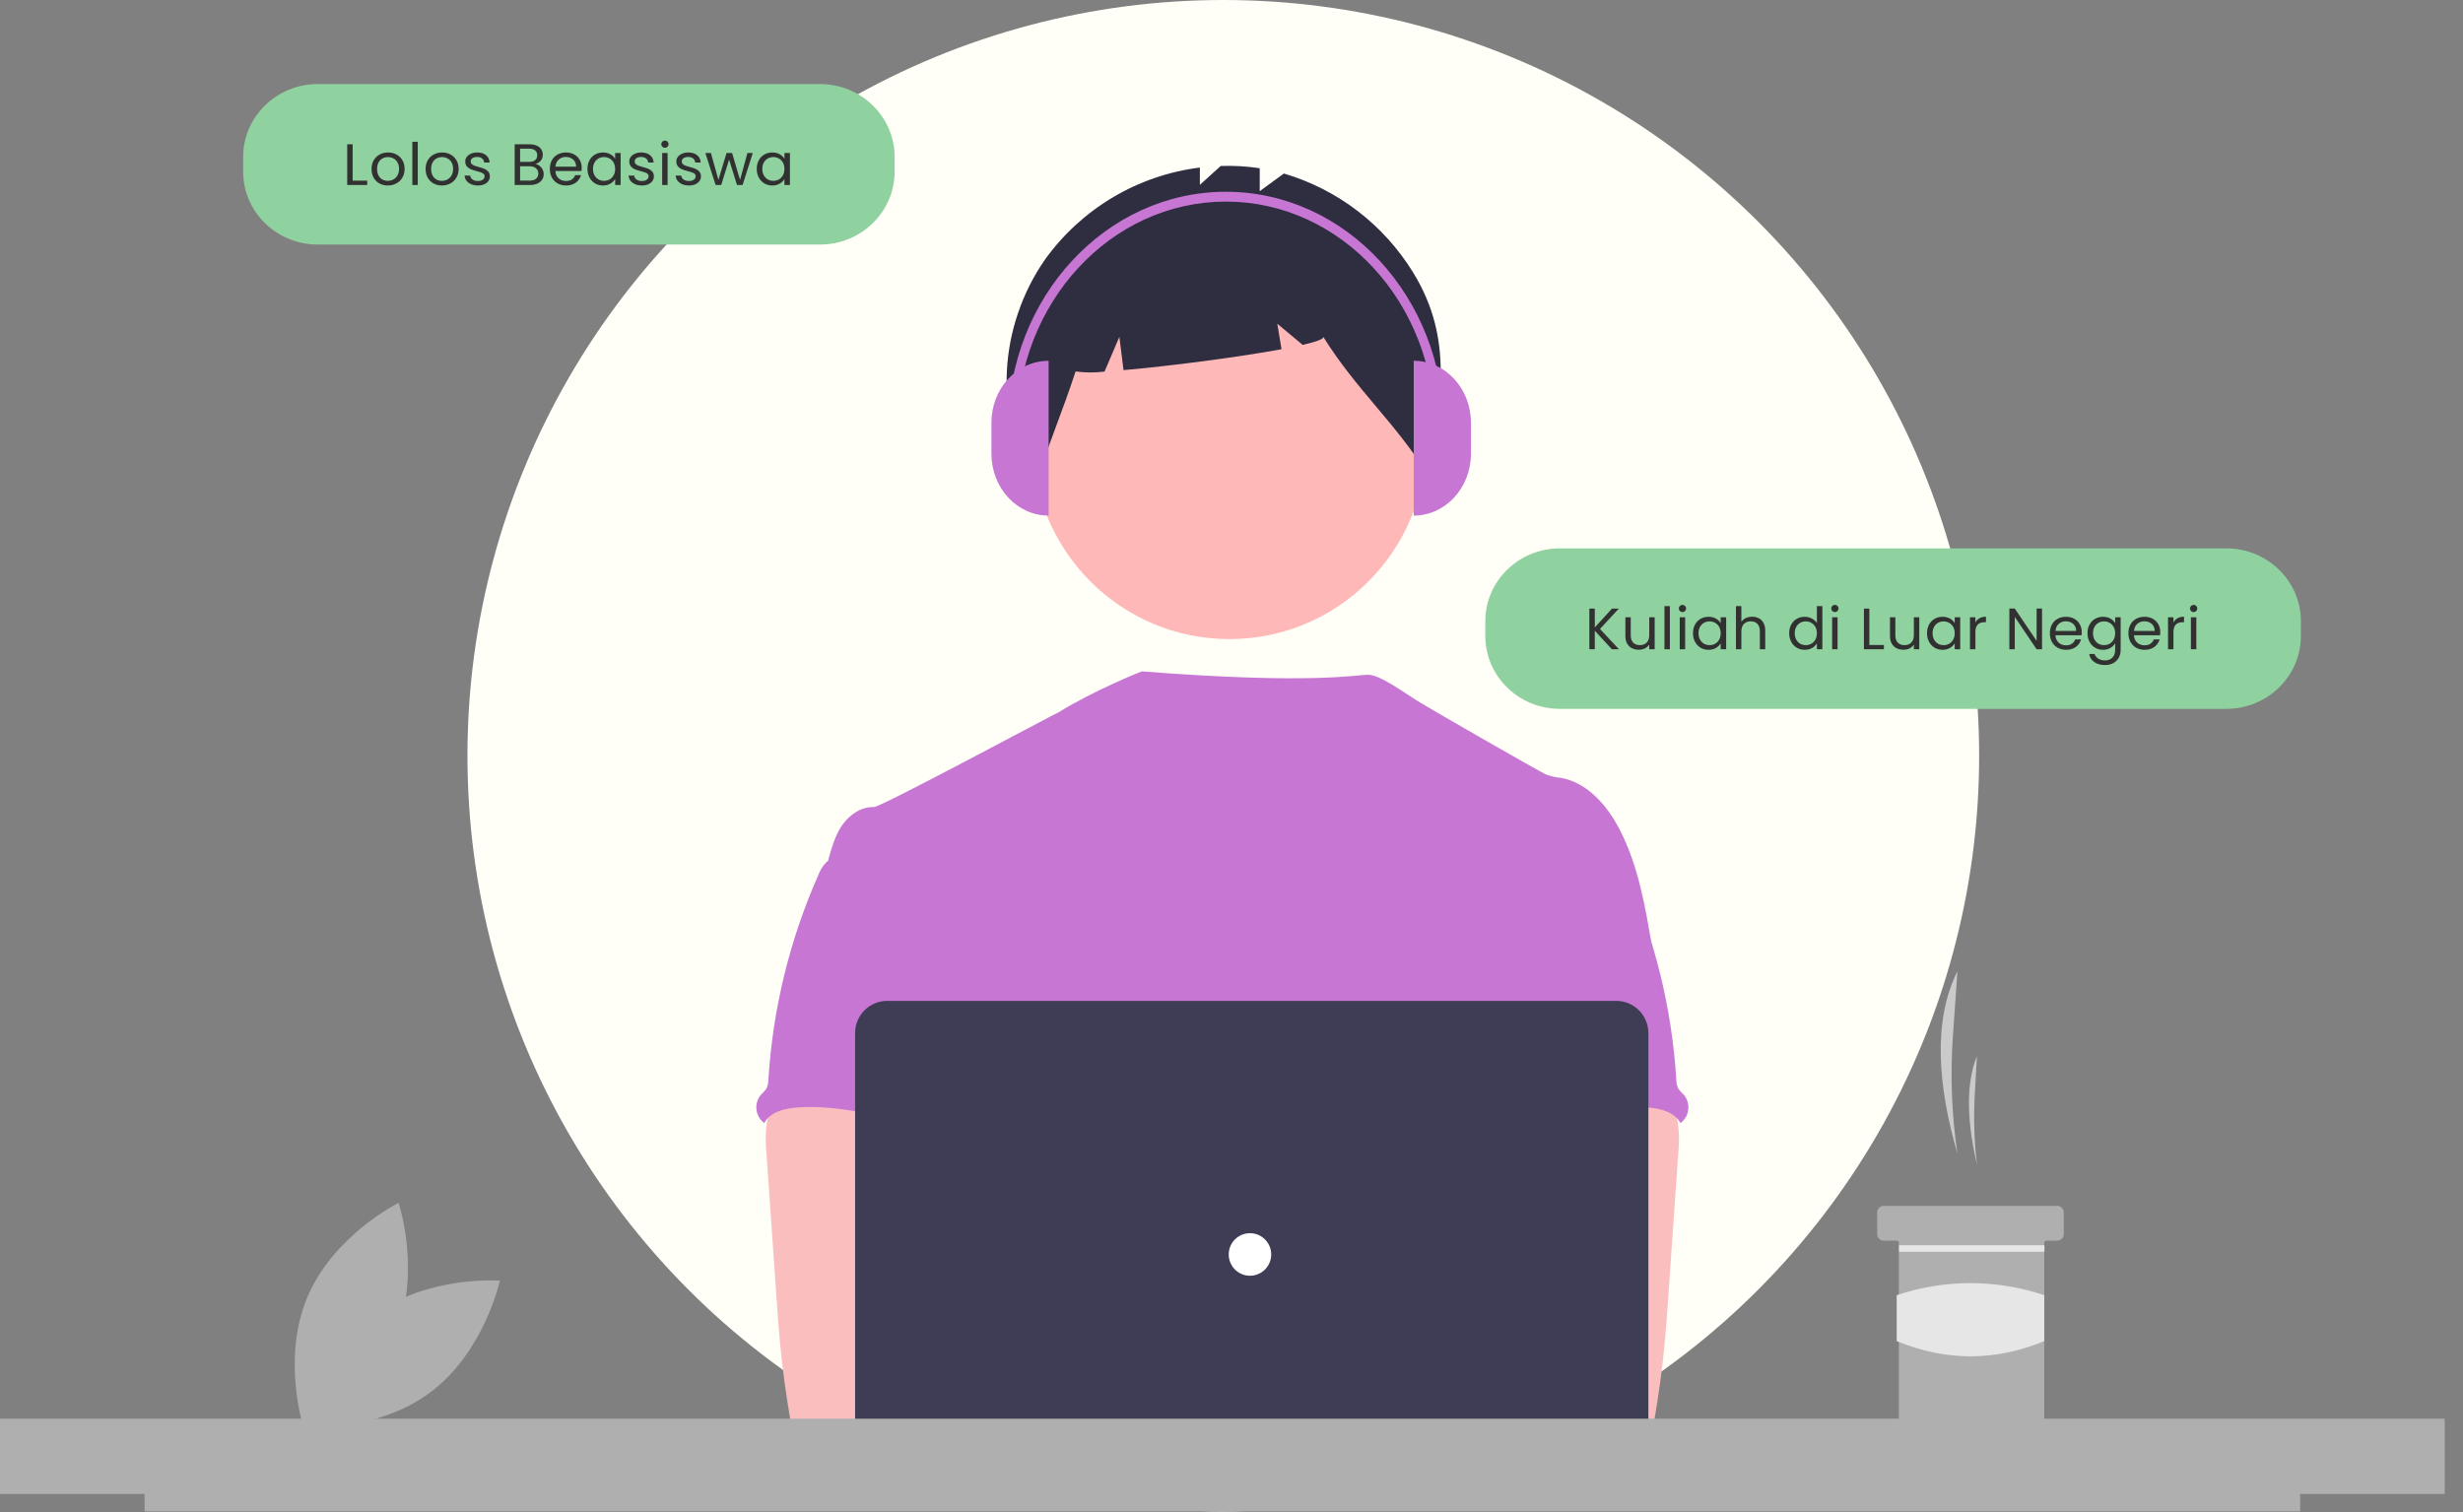 <svg width="723" height="444" viewBox="0 0 723 444" fill="none" xmlns="http://www.w3.org/2000/svg">
<rect x="0" y="0" width="723" height="444" fill="#808080" stroke="none"/>
<circle cx="359.094" cy="221.875" r="221.875" fill="#FFFEF7"/>
<mask id="mask0_744_1961" style="mask-type:alpha" maskUnits="userSpaceOnUse" x="137" y="0" width="444" height="444">
<circle cx="359.094" cy="221.875" r="221.875" fill="#FFFEF7"/>
</mask>
<g mask="url(#mask0_744_1961)">
</g>
<path d="M240.717 24.68H93.274C81.18 24.68 71.376 34.269 71.376 46.098V50.382C71.376 62.211 81.18 71.8 93.274 71.8H240.717C252.811 71.8 262.614 62.211 262.614 50.382V46.098C262.614 34.269 252.811 24.68 240.717 24.68Z" fill="#90D29F"/>
<path d="M103.516 53.041H107.79V54.309H101.922V42.366H103.516V53.041ZM113.845 54.463C112.946 54.463 112.128 54.263 111.393 53.864C110.669 53.464 110.096 52.898 109.676 52.167C109.267 51.425 109.063 50.568 109.063 49.597C109.063 48.638 109.273 47.792 109.693 47.061C110.126 46.319 110.709 45.753 111.445 45.365C112.181 44.965 113.004 44.765 113.915 44.765C114.826 44.765 115.65 44.965 116.385 45.365C117.121 45.753 117.699 46.313 118.12 47.044C118.552 47.775 118.768 48.626 118.768 49.597C118.768 50.568 118.546 51.425 118.102 52.167C117.67 52.898 117.08 53.464 116.333 53.864C115.585 54.263 114.756 54.463 113.845 54.463ZM113.845 53.093C114.417 53.093 114.955 52.961 115.457 52.698C115.959 52.436 116.362 52.042 116.666 51.516C116.981 50.991 117.139 50.351 117.139 49.597C117.139 48.843 116.987 48.203 116.683 47.678C116.379 47.153 115.982 46.764 115.492 46.513C115.001 46.25 114.47 46.119 113.898 46.119C113.314 46.119 112.777 46.25 112.286 46.513C111.807 46.764 111.422 47.153 111.13 47.678C110.838 48.203 110.692 48.843 110.692 49.597C110.692 50.362 110.832 51.008 111.112 51.533C111.404 52.059 111.79 52.453 112.269 52.715C112.747 52.967 113.273 53.093 113.845 53.093ZM122.633 41.629V54.309H121.039V41.629H122.633ZM129.712 54.463C128.813 54.463 127.995 54.263 127.259 53.864C126.535 53.464 125.963 52.898 125.542 52.167C125.134 51.425 124.929 50.568 124.929 49.597C124.929 48.638 125.14 47.792 125.56 47.061C125.992 46.319 126.576 45.753 127.312 45.365C128.048 44.965 128.871 44.765 129.782 44.765C130.693 44.765 131.516 44.965 132.252 45.365C132.988 45.753 133.566 46.313 133.986 47.044C134.418 47.775 134.634 48.626 134.634 49.597C134.634 50.568 134.412 51.425 133.969 52.167C133.537 52.898 132.947 53.464 132.199 53.864C131.452 54.263 130.623 54.463 129.712 54.463ZM129.712 53.093C130.284 53.093 130.821 52.961 131.323 52.698C131.826 52.436 132.229 52.042 132.532 51.516C132.848 50.991 133.005 50.351 133.005 49.597C133.005 48.843 132.853 48.203 132.55 47.678C132.246 47.153 131.849 46.764 131.358 46.513C130.868 46.25 130.337 46.119 129.764 46.119C129.18 46.119 128.643 46.25 128.153 46.513C127.674 46.764 127.288 47.153 126.996 47.678C126.705 48.203 126.559 48.843 126.559 49.597C126.559 50.362 126.699 51.008 126.979 51.533C127.271 52.059 127.656 52.453 128.135 52.715C128.614 52.967 129.14 53.093 129.712 53.093ZM140.304 54.463C139.568 54.463 138.908 54.343 138.324 54.103C137.74 53.852 137.279 53.509 136.941 53.075C136.602 52.63 136.415 52.121 136.38 51.55H138.027C138.073 52.019 138.295 52.401 138.692 52.698C139.101 52.995 139.632 53.144 140.286 53.144C140.894 53.144 141.373 53.013 141.723 52.75C142.073 52.487 142.248 52.156 142.248 51.756C142.248 51.345 142.062 51.042 141.688 50.848C141.314 50.642 140.736 50.442 139.954 50.248C139.241 50.065 138.657 49.883 138.202 49.7C137.758 49.506 137.373 49.226 137.046 48.86C136.73 48.483 136.573 47.992 136.573 47.387C136.573 46.907 136.719 46.467 137.011 46.067C137.303 45.667 137.717 45.353 138.254 45.125C138.792 44.885 139.405 44.765 140.094 44.765C141.157 44.765 142.015 45.028 142.669 45.553C143.323 46.079 143.673 46.798 143.72 47.712H142.126C142.091 47.221 141.886 46.827 141.513 46.53C141.151 46.233 140.66 46.084 140.041 46.084C139.469 46.084 139.013 46.204 138.675 46.444C138.336 46.684 138.167 46.998 138.167 47.387C138.167 47.695 138.266 47.952 138.465 48.158C138.675 48.352 138.932 48.512 139.235 48.638C139.551 48.752 139.983 48.883 140.532 49.032C141.221 49.214 141.781 49.397 142.213 49.58C142.646 49.751 143.013 50.014 143.317 50.368C143.632 50.722 143.796 51.185 143.808 51.756C143.808 52.27 143.662 52.733 143.37 53.144C143.078 53.555 142.663 53.881 142.126 54.121C141.6 54.349 140.993 54.463 140.304 54.463ZM157.193 48.158C157.637 48.226 158.039 48.403 158.402 48.689C158.775 48.974 159.067 49.329 159.277 49.751C159.499 50.174 159.61 50.625 159.61 51.105C159.61 51.71 159.453 52.259 159.137 52.75C158.822 53.23 158.361 53.612 157.753 53.898C157.158 54.172 156.451 54.309 155.634 54.309H151.079V42.366H155.459C156.288 42.366 156.994 42.503 157.578 42.777C158.162 43.04 158.6 43.4 158.892 43.857C159.184 44.314 159.33 44.828 159.33 45.399C159.33 46.107 159.131 46.696 158.734 47.164C158.349 47.621 157.835 47.952 157.193 48.158ZM152.673 47.524H155.353C156.101 47.524 156.679 47.352 157.088 47.01C157.496 46.667 157.701 46.193 157.701 45.587C157.701 44.982 157.496 44.508 157.088 44.165C156.679 43.823 156.089 43.651 155.318 43.651H152.673V47.524ZM155.494 53.024C156.288 53.024 156.907 52.841 157.35 52.476C157.794 52.11 158.016 51.602 158.016 50.951C158.016 50.288 157.783 49.768 157.315 49.391C156.848 49.003 156.223 48.809 155.441 48.809H152.673V53.024H155.494ZM170.756 49.254C170.756 49.551 170.739 49.865 170.704 50.197H163.031C163.089 51.122 163.411 51.847 163.995 52.373C164.59 52.887 165.308 53.144 166.149 53.144C166.838 53.144 167.411 52.99 167.866 52.681C168.333 52.361 168.66 51.939 168.847 51.413H170.564C170.307 52.316 169.793 53.053 169.022 53.624C168.251 54.183 167.294 54.463 166.149 54.463C165.238 54.463 164.421 54.263 163.697 53.864C162.984 53.464 162.424 52.898 162.015 52.167C161.606 51.425 161.402 50.568 161.402 49.597C161.402 48.626 161.6 47.775 161.997 47.044C162.395 46.313 162.949 45.753 163.662 45.365C164.386 44.965 165.215 44.765 166.149 44.765C167.06 44.765 167.866 44.959 168.567 45.348C169.267 45.736 169.805 46.273 170.178 46.958C170.564 47.632 170.756 48.398 170.756 49.254ZM169.11 48.929C169.11 48.335 168.975 47.826 168.707 47.404C168.438 46.97 168.07 46.644 167.603 46.427C167.148 46.199 166.64 46.084 166.079 46.084C165.273 46.084 164.584 46.336 164.012 46.838C163.451 47.341 163.13 48.038 163.049 48.929H169.11ZM172.44 49.58C172.44 48.62 172.639 47.781 173.036 47.061C173.433 46.33 173.976 45.764 174.665 45.365C175.366 44.965 176.143 44.765 176.995 44.765C177.836 44.765 178.566 44.942 179.185 45.296C179.804 45.65 180.265 46.096 180.569 46.633V44.919H182.181V54.309H180.569V52.561C180.253 53.11 179.78 53.567 179.15 53.932C178.531 54.286 177.807 54.463 176.978 54.463C176.125 54.463 175.354 54.258 174.665 53.846C173.976 53.435 173.433 52.858 173.036 52.116C172.639 51.373 172.44 50.528 172.44 49.58ZM180.569 49.597C180.569 48.889 180.423 48.272 180.131 47.746C179.839 47.221 179.442 46.821 178.94 46.547C178.449 46.261 177.906 46.119 177.31 46.119C176.715 46.119 176.172 46.256 175.681 46.53C175.191 46.804 174.799 47.204 174.508 47.729C174.216 48.255 174.07 48.872 174.07 49.58C174.07 50.3 174.216 50.928 174.508 51.465C174.799 51.99 175.191 52.396 175.681 52.681C176.172 52.955 176.715 53.093 177.31 53.093C177.906 53.093 178.449 52.955 178.94 52.681C179.442 52.396 179.839 51.99 180.131 51.465C180.423 50.928 180.569 50.305 180.569 49.597ZM188.447 54.463C187.714 54.463 187.053 54.343 186.469 54.103C185.885 53.852 185.422 53.509 185.086 53.075C184.747 52.63 184.561 52.121 184.524 51.55H186.17C186.218 52.019 186.44 52.401 186.838 52.698C187.247 52.995 187.776 53.144 188.429 53.144C189.039 53.144 189.517 53.013 189.867 52.75C190.218 52.487 190.393 52.156 190.393 51.756C190.393 51.345 190.207 51.042 189.831 50.848C189.458 50.642 188.882 50.442 188.097 50.248C187.385 50.065 186.802 49.883 186.345 49.7C185.904 49.506 185.517 49.226 185.188 48.86C184.875 48.483 184.718 47.992 184.718 47.387C184.718 46.907 184.864 46.467 185.156 46.067C185.448 45.667 185.86 45.353 186.4 45.125C186.937 44.885 187.55 44.765 188.239 44.765C189.301 44.765 190.159 45.028 190.812 45.553C191.466 46.079 191.816 46.798 191.864 47.712H190.269C190.236 47.221 190.031 46.827 189.656 46.53C189.294 46.233 188.805 46.084 188.185 46.084C187.612 46.084 187.159 46.204 186.82 46.444C186.48 46.684 186.312 46.998 186.312 47.387C186.312 47.695 186.411 47.952 186.608 48.158C186.82 48.352 187.075 48.512 187.378 48.638C187.696 48.752 188.126 48.883 188.677 49.032C189.364 49.214 189.926 49.397 190.356 49.58C190.791 49.751 191.159 50.014 191.462 50.368C191.776 50.722 191.94 51.185 191.951 51.756C191.951 52.27 191.805 52.733 191.513 53.144C191.221 53.555 190.809 53.881 190.269 54.121C189.743 54.349 189.137 54.463 188.447 54.463ZM195.199 43.394C194.896 43.394 194.641 43.291 194.429 43.086C194.221 42.88 194.115 42.629 194.115 42.332C194.115 42.035 194.221 41.784 194.429 41.578C194.641 41.372 194.896 41.27 195.199 41.27C195.491 41.27 195.739 41.372 195.936 41.578C196.148 41.784 196.25 42.035 196.25 42.332C196.25 42.629 196.148 42.88 195.936 43.086C195.739 43.291 195.491 43.394 195.199 43.394ZM195.973 44.919V54.309H194.378V44.919H195.973ZM202.261 54.463C201.528 54.463 200.867 54.343 200.283 54.103C199.699 53.852 199.236 53.509 198.9 53.075C198.561 52.63 198.374 52.121 198.338 51.55H199.984C200.031 52.019 200.254 52.401 200.652 52.698C201.06 52.995 201.59 53.144 202.243 53.144C202.852 53.144 203.331 53.013 203.681 52.75C204.031 52.487 204.206 52.156 204.206 51.756C204.206 51.345 204.02 51.042 203.644 50.848C203.272 50.642 202.695 50.442 201.911 50.248C201.199 50.065 200.615 49.883 200.159 49.7C199.717 49.506 199.331 49.226 199.002 48.86C198.688 48.483 198.531 47.992 198.531 47.387C198.531 46.907 198.677 46.467 198.969 46.067C199.261 45.667 199.674 45.353 200.214 45.125C200.75 44.885 201.363 44.765 202.053 44.765C203.115 44.765 203.973 45.028 204.626 45.553C205.279 46.079 205.63 46.798 205.677 47.712H204.082C204.049 47.221 203.845 46.827 203.469 46.53C203.108 46.233 202.619 46.084 201.998 46.084C201.425 46.084 200.973 46.204 200.633 46.444C200.294 46.684 200.126 46.998 200.126 47.387C200.126 47.695 200.225 47.952 200.422 48.158C200.633 48.352 200.889 48.512 201.192 48.638C201.509 48.752 201.94 48.883 202.491 49.032C203.177 49.214 203.739 49.397 204.17 49.58C204.604 49.751 204.973 50.014 205.276 50.368C205.59 50.722 205.754 51.185 205.765 51.756C205.765 52.27 205.619 52.733 205.327 53.144C205.035 53.555 204.622 53.881 204.082 54.121C203.557 54.349 202.951 54.463 202.261 54.463ZM220.98 44.919L217.984 54.309H216.338L214.024 46.855L211.714 54.309H210.064L207.053 44.919H208.681L210.889 52.801L213.272 44.919H214.9L217.232 52.818L219.403 44.919H220.98ZM222.14 49.58C222.14 48.62 222.338 47.781 222.735 47.061C223.133 46.33 223.677 45.764 224.367 45.365C225.067 44.965 225.841 44.765 226.695 44.765C227.535 44.765 228.264 44.942 228.885 45.296C229.505 45.65 229.965 46.096 230.268 46.633V44.919H231.881V54.309H230.268V52.561C229.954 53.11 229.48 53.567 228.848 53.932C228.232 54.286 227.505 54.463 226.677 54.463C225.827 54.463 225.053 54.258 224.367 53.846C223.677 53.435 223.133 52.858 222.735 52.116C222.338 51.373 222.14 50.528 222.14 49.58ZM230.268 49.597C230.268 48.889 230.122 48.272 229.83 47.746C229.538 47.221 229.14 46.821 228.64 46.547C228.148 46.261 227.608 46.119 227.009 46.119C226.414 46.119 225.87 46.256 225.381 46.53C224.892 46.804 224.498 47.204 224.206 47.729C223.914 48.255 223.768 48.872 223.768 49.58C223.768 50.3 223.914 50.928 224.206 51.465C224.498 51.99 224.892 52.396 225.381 52.681C225.87 52.955 226.414 53.093 227.009 53.093C227.608 53.093 228.148 52.955 228.64 52.681C229.14 52.396 229.538 51.99 229.83 51.465C230.122 50.928 230.268 50.305 230.268 49.597Z" fill="#313131"/>
<path d="M653.515 161H457.898C445.804 161 436 170.589 436 182.418V186.702C436 198.531 445.804 208.12 457.898 208.12H653.515C665.609 208.12 675.413 198.531 675.413 186.702V182.418C675.413 170.589 665.609 161 653.515 161Z" fill="#90D29F"/>
<path d="M473.167 190.629L468.14 185.181V190.629H466.546V178.686H468.14V184.221L473.185 178.686H475.2L469.664 184.666L475.252 190.629H473.167ZM485.721 181.24V190.629H484.127V189.241C483.824 189.721 483.397 190.098 482.848 190.372C482.311 190.635 481.716 190.766 481.062 190.766C480.314 190.766 479.643 190.618 479.047 190.321C478.451 190.013 477.978 189.556 477.628 188.95C477.289 188.345 477.12 187.608 477.12 186.74V181.24H478.697V186.534C478.697 187.459 478.936 188.173 479.415 188.676C479.894 189.167 480.548 189.413 481.377 189.413C482.229 189.413 482.901 189.156 483.391 188.642C483.882 188.128 484.127 187.38 484.127 186.397V181.24H485.721ZM490.182 177.95V190.629H488.588V177.95H490.182ZM493.898 179.715C493.594 179.715 493.337 179.612 493.127 179.406C492.917 179.201 492.812 178.949 492.812 178.652C492.812 178.355 492.917 178.104 493.127 177.898C493.337 177.693 493.594 177.59 493.898 177.59C494.19 177.59 494.435 177.693 494.634 177.898C494.844 178.104 494.949 178.355 494.949 178.652C494.949 178.949 494.844 179.201 494.634 179.406C494.435 179.612 494.19 179.715 493.898 179.715ZM494.669 181.24V190.629H493.075V181.24H494.669ZM496.965 185.9C496.965 184.941 497.163 184.101 497.561 183.381C497.958 182.65 498.501 182.085 499.19 181.685C499.89 181.285 500.667 181.085 501.52 181.085C502.361 181.085 503.09 181.262 503.709 181.617C504.328 181.971 504.791 182.416 505.094 182.953V181.24H506.704V190.629H505.094V188.882C504.777 189.43 504.306 189.887 503.674 190.252C503.055 190.607 502.331 190.784 501.502 190.784C500.65 190.784 499.879 190.578 499.19 190.167C498.501 189.756 497.958 189.179 497.561 188.436C497.163 187.694 496.965 186.848 496.965 185.9ZM505.094 185.917C505.094 185.209 504.948 184.592 504.656 184.067C504.364 183.541 503.966 183.142 503.464 182.867C502.974 182.582 502.431 182.439 501.835 182.439C501.239 182.439 500.696 182.576 500.206 182.85C499.715 183.124 499.324 183.524 499.032 184.05C498.74 184.575 498.594 185.192 498.594 185.9C498.594 186.62 498.74 187.248 499.032 187.785C499.324 188.31 499.715 188.716 500.206 189.002C500.696 189.276 501.239 189.413 501.835 189.413C502.431 189.413 502.974 189.276 503.464 189.002C503.966 188.716 504.364 188.31 504.656 187.785C504.948 187.248 505.094 186.626 505.094 185.917ZM514.338 181.068C515.065 181.068 515.718 181.222 516.302 181.531C516.886 181.828 517.342 182.279 517.667 182.884C518.006 183.49 518.174 184.227 518.174 185.095V190.629H516.598V185.318C516.598 184.381 516.36 183.667 515.882 183.176C515.4 182.673 514.747 182.422 513.919 182.422C513.079 182.422 512.408 182.679 511.904 183.193C511.415 183.707 511.167 184.455 511.167 185.438V190.629H509.576V177.95H511.167V182.576C511.484 182.096 511.915 181.725 512.466 181.462C513.025 181.2 513.649 181.068 514.338 181.068ZM525.203 185.9C525.203 184.941 525.404 184.101 525.802 183.381C526.196 182.65 526.74 182.085 527.43 181.685C528.13 181.285 528.911 181.085 529.776 181.085C530.524 181.085 531.218 181.257 531.86 181.599C532.502 181.931 532.995 182.37 533.335 182.919V177.95H534.944V190.629H533.335V188.865C533.017 189.424 532.55 189.887 531.933 190.252C531.313 190.607 530.59 190.784 529.758 190.784C528.908 190.784 528.13 190.578 527.43 190.167C526.74 189.756 526.196 189.179 525.802 188.436C525.404 187.694 525.203 186.848 525.203 185.9ZM533.335 185.917C533.335 185.209 533.189 184.592 532.897 184.067C532.605 183.541 532.207 183.142 531.703 182.867C531.214 182.582 530.67 182.439 530.075 182.439C529.481 182.439 528.937 182.576 528.444 182.85C527.955 183.124 527.565 183.524 527.273 184.05C526.981 184.575 526.835 185.192 526.835 185.9C526.835 186.62 526.981 187.248 527.273 187.785C527.565 188.31 527.955 188.716 528.444 189.002C528.937 189.276 529.481 189.413 530.075 189.413C530.67 189.413 531.214 189.276 531.703 189.002C532.207 188.716 532.605 188.31 532.897 187.785C533.189 187.248 533.335 186.626 533.335 185.917ZM538.637 179.715C538.334 179.715 538.075 179.612 537.867 179.406C537.656 179.201 537.55 178.949 537.55 178.652C537.55 178.355 537.656 178.104 537.867 177.898C538.075 177.693 538.334 177.59 538.637 177.59C538.929 177.59 539.174 177.693 539.375 177.898C539.583 178.104 539.688 178.355 539.688 178.652C539.688 178.949 539.583 179.201 539.375 179.406C539.174 179.612 538.929 179.715 538.637 179.715ZM539.407 181.24V190.629H537.813V181.24H539.407ZM548.739 189.361H553.013V190.629H547.145V178.686H548.739V189.361ZM563.396 181.24V190.629H561.801V189.241C561.498 189.721 561.071 190.098 560.524 190.372C559.987 190.635 559.389 190.766 558.736 190.766C557.988 190.766 557.316 190.618 556.721 190.321C556.126 190.013 555.652 189.556 555.301 188.95C554.966 188.345 554.794 187.608 554.794 186.74V181.24H556.371V186.534C556.371 187.459 556.612 188.173 557.09 188.676C557.568 189.167 558.221 189.413 559.053 189.413C559.904 189.413 560.575 189.156 561.068 188.642C561.557 188.128 561.801 187.38 561.801 186.397V181.24H563.396ZM565.666 185.9C565.666 184.941 565.867 184.101 566.261 183.381C566.659 182.65 567.203 182.085 567.893 181.685C568.593 181.285 569.371 181.085 570.221 181.085C571.064 181.085 571.794 181.262 572.411 181.617C573.031 181.971 573.491 182.416 573.794 182.953V181.24H575.407V190.629H573.794V188.882C573.48 189.43 573.006 189.887 572.378 190.252C571.757 190.607 571.035 190.784 570.203 190.784C569.352 190.784 568.582 190.578 567.893 190.167C567.203 189.756 566.659 189.179 566.261 188.436C565.867 187.694 565.666 186.848 565.666 185.9ZM573.794 185.917C573.794 185.209 573.648 184.592 573.356 184.067C573.064 183.541 572.67 183.142 572.166 182.867C571.677 182.582 571.133 182.439 570.538 182.439C569.94 182.439 569.4 182.576 568.907 182.85C568.418 183.124 568.028 183.524 567.736 184.05C567.444 184.575 567.298 185.192 567.298 185.9C567.298 186.62 567.444 187.248 567.736 187.785C568.028 188.31 568.418 188.716 568.907 189.002C569.4 189.276 569.94 189.413 570.538 189.413C571.133 189.413 571.677 189.276 572.166 189.002C572.67 188.716 573.064 188.31 573.356 187.785C573.648 187.248 573.794 186.626 573.794 185.917ZM579.87 182.765C580.151 182.228 580.549 181.811 581.06 181.514C581.586 181.217 582.224 181.068 582.973 181.068V182.679H582.549C580.765 182.679 579.87 183.627 579.87 185.523V190.629H578.276V181.24H579.87V182.765ZM599.432 190.629H597.837L591.425 181.12V190.629H589.834V178.669H591.425L597.837 188.162V178.669H599.432V190.629ZM611.085 185.575C611.085 185.872 611.067 186.186 611.031 186.517H603.359C603.418 187.442 603.739 188.168 604.323 188.693C604.918 189.207 605.637 189.464 606.476 189.464C607.166 189.464 607.739 189.31 608.195 189.002C608.662 188.682 608.987 188.259 609.173 187.734H610.892C610.633 188.636 610.122 189.373 609.348 189.944C608.578 190.504 607.622 190.784 606.476 190.784C605.567 190.784 604.75 190.584 604.023 190.184C603.312 189.784 602.75 189.219 602.341 188.488C601.932 187.745 601.728 186.888 601.728 185.917C601.728 184.946 601.929 184.095 602.326 183.364C602.72 182.633 603.275 182.073 603.991 181.685C604.713 181.285 605.542 181.085 606.476 181.085C607.388 181.085 608.195 181.28 608.896 181.668C609.596 182.056 610.133 182.593 610.505 183.279C610.892 183.953 611.085 184.718 611.085 185.575ZM609.436 185.249C609.436 184.655 609.304 184.147 609.034 183.724C608.764 183.29 608.399 182.964 607.932 182.747C607.476 182.519 606.969 182.405 606.407 182.405C605.6 182.405 604.91 182.656 604.341 183.159C603.779 183.661 603.458 184.358 603.377 185.249H609.436ZM617.322 181.085C618.151 181.085 618.877 181.262 619.494 181.617C620.125 181.971 620.593 182.416 620.895 182.953V181.24H622.509V190.835C622.509 191.692 622.322 192.451 621.947 193.114C621.574 193.788 621.038 194.313 620.337 194.69C619.647 195.067 618.841 195.256 617.917 195.256C616.658 195.256 615.607 194.964 614.764 194.382C613.925 193.799 613.428 193.005 613.275 192H614.852C615.027 192.571 615.388 193.028 615.939 193.371C616.487 193.725 617.147 193.902 617.917 193.902C618.793 193.902 619.505 193.634 620.056 193.097C620.614 192.56 620.895 191.806 620.895 190.835V188.865C620.582 189.413 620.114 189.87 619.494 190.235C618.877 190.601 618.151 190.784 617.322 190.784C616.468 190.784 615.695 190.578 614.994 190.167C614.304 189.756 613.76 189.179 613.363 188.436C612.965 187.694 612.768 186.848 612.768 185.9C612.768 184.941 612.965 184.101 613.363 183.381C613.76 182.65 614.304 182.085 614.994 181.685C615.695 181.285 616.468 181.085 617.322 181.085ZM620.895 185.917C620.895 185.209 620.749 184.592 620.458 184.067C620.166 183.541 619.768 183.142 619.268 182.867C618.775 182.582 618.235 182.439 617.636 182.439C617.041 182.439 616.498 182.576 616.009 182.85C615.52 183.124 615.125 183.524 614.833 184.05C614.542 184.575 614.396 185.192 614.396 185.9C614.396 186.62 614.542 187.248 614.833 187.785C615.125 188.31 615.52 188.716 616.009 189.002C616.498 189.276 617.041 189.413 617.636 189.413C618.235 189.413 618.775 189.276 619.268 189.002C619.768 188.716 620.166 188.31 620.458 187.785C620.749 187.248 620.895 186.626 620.895 185.917ZM634.136 185.575C634.136 185.872 634.118 186.186 634.081 186.517H626.41C626.468 187.442 626.79 188.168 627.373 188.693C627.968 189.207 628.687 189.464 629.527 189.464C630.216 189.464 630.789 189.31 631.246 189.002C631.713 188.682 632.038 188.259 632.227 187.734H633.943C633.687 188.636 633.173 189.373 632.403 189.944C631.629 190.504 630.673 190.784 629.527 190.784C628.618 190.784 627.8 190.584 627.074 190.184C626.363 189.784 625.804 189.219 625.395 188.488C624.987 187.745 624.782 186.888 624.782 185.917C624.782 184.946 624.979 184.095 625.377 183.364C625.775 182.633 626.33 182.073 627.041 181.685C627.764 181.285 628.592 181.085 629.527 181.085C630.439 181.085 631.246 181.28 631.946 181.668C632.647 182.056 633.184 182.593 633.556 183.279C633.943 183.953 634.136 184.718 634.136 185.575ZM632.49 185.249C632.49 184.655 632.355 184.147 632.085 183.724C631.819 183.29 631.45 182.964 630.983 182.747C630.527 182.519 630.019 182.405 629.457 182.405C628.651 182.405 627.965 182.656 627.392 183.159C626.83 183.661 626.509 184.358 626.428 185.249H632.49ZM638.008 182.765C638.289 182.228 638.687 181.811 639.202 181.514C639.727 181.217 640.362 181.068 641.111 181.068V182.679H640.691C638.902 182.679 638.008 183.627 638.008 185.523V190.629H636.413V181.24H638.008V182.765ZM643.95 179.715C643.643 179.715 643.388 179.612 643.176 179.406C642.968 179.201 642.862 178.949 642.862 178.652C642.862 178.355 642.968 178.104 643.176 177.898C643.388 177.693 643.643 177.59 643.95 177.59C644.242 177.59 644.486 177.693 644.683 177.898C644.895 178.104 645.001 178.355 645.001 178.652C645.001 178.949 644.895 179.201 644.683 179.406C644.486 179.612 644.242 179.715 643.95 179.715ZM644.72 181.24V190.629H643.125V181.24H644.72Z" fill="#313131"/>
<g clip-path="url(#clip0_744_1961)">
<path d="M109.472 386.252C93.537 398.148 89.02 419.079 89.02 419.079C89.02 419.079 110.341 420.722 126.276 408.826C142.212 396.93 146.729 375.999 146.729 375.999C146.729 375.999 125.408 374.355 109.472 386.252Z" fill="#AFAFAF"/>
<path d="M116.11 391.838C108.452 410.206 89.27 419.671 89.27 419.671C89.27 419.671 82.506 399.356 90.165 380.989C97.824 362.621 117.005 353.156 117.005 353.156C117.005 353.156 123.769 373.471 116.11 391.838Z" fill="#AFAFAF"/>
<path d="M574.596 338.74C572.903 327.319 572.456 315.746 573.262 304.228L574.596 285.164C567.245 299.812 568.906 319.091 574.596 338.74V338.74Z" fill="#CACACA"/>
<path d="M580.328 341.93C579.513 335.114 579.298 328.24 579.686 321.386L580.328 310.039C576.791 318.758 577.591 330.233 580.328 341.93Z" fill="#CACACA"/>
<path d="M605.807 355.962V362.34C605.805 362.847 605.603 363.332 605.245 363.691C604.887 364.049 604.403 364.251 603.897 364.254H600.712C600.628 364.254 600.546 364.27 600.468 364.302C600.391 364.334 600.32 364.381 600.261 364.44C600.202 364.499 600.155 364.57 600.123 364.647C600.091 364.725 600.075 364.808 600.075 364.892V417.192C600.073 417.699 599.871 418.184 599.513 418.542C599.155 418.901 598.671 419.103 598.165 419.106H559.313C558.807 419.105 558.321 418.904 557.963 418.545C557.604 418.186 557.403 417.7 557.403 417.192V364.892C557.402 364.723 557.335 364.561 557.215 364.441C557.096 364.322 556.934 364.254 556.766 364.254H552.944C552.438 364.253 551.952 364.052 551.594 363.693C551.235 363.334 551.034 362.848 551.034 362.34V355.962C551.033 355.711 551.082 355.462 551.178 355.23C551.274 354.997 551.415 354.786 551.592 354.609C551.77 354.431 551.981 354.29 552.213 354.194C552.445 354.098 552.693 354.048 552.944 354.049H603.897C604.403 354.05 604.888 354.252 605.246 354.611C605.604 354.969 605.806 355.455 605.807 355.962Z" fill="#AFAFAF"/>
<path d="M600.133 365.594H557.46V367.507H600.133V365.594Z" fill="#E6E6E6"/>
<path d="M600.075 393.749C585.796 399.667 571.361 399.732 556.766 393.749V380.269C570.817 375.543 586.024 375.543 600.075 380.269V393.749Z" fill="#E6E6E6"/>
<path d="M360.89 187.638C392.766 187.638 418.607 161.76 418.607 129.839C418.607 97.917 392.766 72.039 360.89 72.039C329.013 72.039 303.172 97.917 303.172 129.839C303.172 161.76 329.013 187.638 360.89 187.638Z" fill="#FEB8B8"/>
<path d="M414.798 79.974C406.169 65.941 392.662 55.601 376.876 50.944L369.79 56.122V49.399C365.999 48.818 362.162 48.594 358.329 48.73L352.216 54.269V49.19C343.165 50.317 334.445 53.309 326.606 57.978C318.767 62.648 311.979 68.893 306.671 76.32C293.395 95.486 291.154 122.15 304.211 141.469C307.795 130.438 312.146 120.087 315.731 109.057C318.549 109.441 321.404 109.455 324.225 109.098L328.585 98.908L329.804 108.667C343.321 107.488 363.37 104.898 376.184 102.526L374.938 95.039L382.393 101.26C386.318 100.355 388.65 99.534 388.457 98.907C397.987 114.293 409.651 124.12 419.18 139.506C422.8 117.811 426.966 99.772 414.798 79.974Z" fill="#2F2E41"/>
<path d="M485.023 278.472C483.039 266.514 480.992 254.327 475.442 243.555C471.795 236.499 466.005 229.776 458.201 228.381C456.663 228.243 455.152 227.893 453.711 227.34C451.424 226.237 420.693 208.669 415.809 205.609C411.615 202.982 404.995 198.118 401.657 198.118C398.298 198.045 385.421 201.046 335.161 197.111C335.161 197.111 321.353 202.561 310.67 209.17C310.508 209.063 258.504 237.029 256.55 236.955C252.85 236.799 249.411 239.171 247.29 242.159C245.169 245.146 244.174 248.845 243.133 252.42C254.491 277.752 264.884 303.115 276.244 328.446C276.775 329.401 277.058 330.474 277.065 331.566C276.837 332.7 276.353 333.767 275.652 334.686C270.081 343.648 270.258 354.919 270.867 365.451C271.476 375.983 272.229 387.108 267.529 396.549C266.25 399.141 264.588 401.513 263.372 404.105C260.524 409.975 259.495 428.75 261.158 435.056L469.532 441.034C465.052 428.702 485.023 278.472 485.023 278.472Z" fill="#C776D3"/>
<path d="M225.121 329.57C224.705 332.582 224.664 335.634 224.997 338.656L227.983 381.608C228.263 385.656 228.539 389.694 228.919 393.732C229.635 401.569 230.706 409.344 232.034 417.107C232.064 418.209 232.53 419.255 233.329 420.014C234.127 420.772 235.194 421.183 236.295 421.155C249.442 423.941 263.025 423.83 276.442 423.071C296.915 421.926 349.295 419.761 352.495 415.598C355.696 411.435 353.831 404.702 349.658 401.335C345.485 397.969 276.363 389.762 276.363 389.762C277.038 384.402 279.075 379.355 281.008 374.266C284.48 365.24 287.722 355.918 287.785 346.249C287.847 336.58 284.209 326.415 276.3 320.875C269.794 316.328 261.418 315.484 253.49 315.672C247.721 315.838 237.755 314.454 232.486 316.712C228.317 318.551 225.9 325.482 225.121 329.57Z" fill="#FBBEBE"/>
<path d="M242.532 253.192C241.52 254.253 240.735 255.511 240.225 256.887C231.825 275.846 226.863 296.152 225.572 316.854C225.595 317.863 225.362 318.862 224.896 319.758C224.437 320.353 223.926 320.907 223.369 321.412C222.883 321.989 222.515 322.656 222.287 323.375C222.058 324.094 221.974 324.851 222.037 325.603C222.101 326.354 222.312 327.086 222.658 327.756C223.004 328.426 223.479 329.022 224.055 329.508C224.149 329.588 224.246 329.665 224.346 329.738C226.06 326.507 230.165 325.45 233.814 325.17C251.283 323.786 268.348 331.924 285.87 331.31C284.633 327.033 282.855 322.922 281.847 318.593C277.389 299.37 288.509 278.442 281.691 259.927C280.329 256.222 278.054 252.579 274.469 250.955C272.984 250.356 271.431 249.944 269.844 249.73C265.417 248.928 256.603 245.504 252.323 246.878C250.742 247.389 250.119 248.876 248.81 249.775C246.82 251.048 244.181 251.516 242.532 253.192Z" fill="#C776D3"/>
<path d="M485.148 316.712C479.88 314.454 469.913 315.838 464.145 315.672C456.217 315.484 447.84 316.328 441.334 320.875C433.425 326.415 429.787 336.58 429.85 346.249C429.912 355.918 433.155 365.24 436.626 374.266C438.559 379.355 440.596 384.402 441.272 389.762C441.272 389.762 372.149 397.969 367.976 401.335C363.804 404.702 361.939 411.435 365.139 415.598C368.339 419.761 468.193 423.941 481.339 421.155C482.44 421.183 483.507 420.772 484.306 420.013C485.104 419.255 485.57 418.209 485.6 417.107C486.929 409.344 487.999 401.569 488.715 393.732C489.095 389.694 489.371 385.656 489.651 381.608L492.638 338.656C492.971 335.634 492.929 332.582 492.513 329.57C491.734 325.482 489.318 318.551 485.148 316.712Z" fill="#FBBEBE"/>
<path d="M468.825 249.775C467.515 248.876 466.892 247.389 465.312 246.878C461.031 245.504 452.218 248.928 447.79 249.73C446.204 249.944 444.65 250.356 443.166 250.955C439.58 252.579 437.305 256.222 435.943 259.927C429.125 278.442 440.246 299.37 435.787 318.593C434.779 322.922 433.001 327.033 431.765 331.31C449.287 331.924 466.351 323.786 483.821 325.17C487.469 325.45 491.574 326.507 493.289 329.738C493.388 329.665 493.485 329.588 493.58 329.508C494.155 329.022 494.63 328.426 494.976 327.756C495.322 327.086 495.533 326.354 495.597 325.602C495.661 324.851 495.576 324.094 495.348 323.375C495.119 322.656 494.751 321.989 494.266 321.412C493.709 320.907 493.197 320.353 492.738 319.758C492.272 318.862 492.04 317.863 492.063 316.854C490.772 296.152 485.81 275.846 477.409 256.887C476.9 255.511 476.115 254.253 475.103 253.192C473.454 251.516 470.814 251.048 468.825 249.775Z" fill="#C776D3"/>
<path d="M343.796 423.206C352.399 423.206 359.374 416.222 359.374 407.606C359.374 398.99 352.399 392.006 343.796 392.006C335.192 392.006 328.218 398.99 328.218 407.606C328.218 416.222 335.192 423.206 343.796 423.206Z" fill="#FBBEBE"/>
<path d="M378.29 423.206C386.893 423.206 393.868 416.222 393.868 407.606C393.868 398.99 386.893 392.006 378.29 392.006C369.686 392.006 362.712 398.99 362.712 407.606C362.712 416.222 369.686 423.206 378.29 423.206Z" fill="#FBBEBE"/>
<path d="M474.449 442.758H260.431C257.932 442.755 255.537 441.76 253.77 439.991C252.003 438.221 251.009 435.822 251.006 433.32V303.297C251.009 300.795 252.003 298.396 253.77 296.627C255.537 294.857 257.932 293.862 260.431 293.859H474.449C476.947 293.862 479.343 294.857 481.11 296.627C482.876 298.396 483.87 300.795 483.873 303.297V433.32C483.87 435.822 482.876 438.221 481.11 439.991C479.343 441.76 476.947 442.755 474.449 442.758Z" fill="#3F3D56"/>
<path d="M366.921 374.553C370.365 374.553 373.156 371.758 373.156 368.309C373.156 364.86 370.365 362.064 366.921 362.064C363.477 362.064 360.685 364.86 360.685 368.309C360.685 371.758 363.477 374.553 366.921 374.553Z" fill="white"/>
<path d="M717.634 416.533H0V438.617H42.447V443.751H675.203V438.617H717.634V416.533Z" fill="#AFAFAF"/>
<path d="M307.815 151.381C298.541 151.381 291.023 143.241 291.023 133.199V124.108C291.023 114.066 298.541 105.926 307.815 105.926V151.381H307.815Z" fill="#C776D3"/>
<path d="M414.994 105.926C424.268 105.926 431.786 114.066 431.786 124.108V133.199C431.786 143.241 424.268 151.381 414.994 151.381V105.926Z" fill="#C776D3"/>
<path d="M423.793 125.536H421.129C421.129 88.951 393.639 59.186 359.85 59.186C326.061 59.186 298.571 88.951 298.571 125.536H295.907C295.907 87.36 324.592 56.301 359.85 56.301C395.109 56.301 423.793 87.36 423.793 125.536Z" fill="#C776D3"/>
</g>
<defs>
<clipPath id="clip0_744_1961">
<rect width="717.634" height="395.059" fill="white" transform="translate(0 48.691)"/>
</clipPath>
</defs>
</svg>
